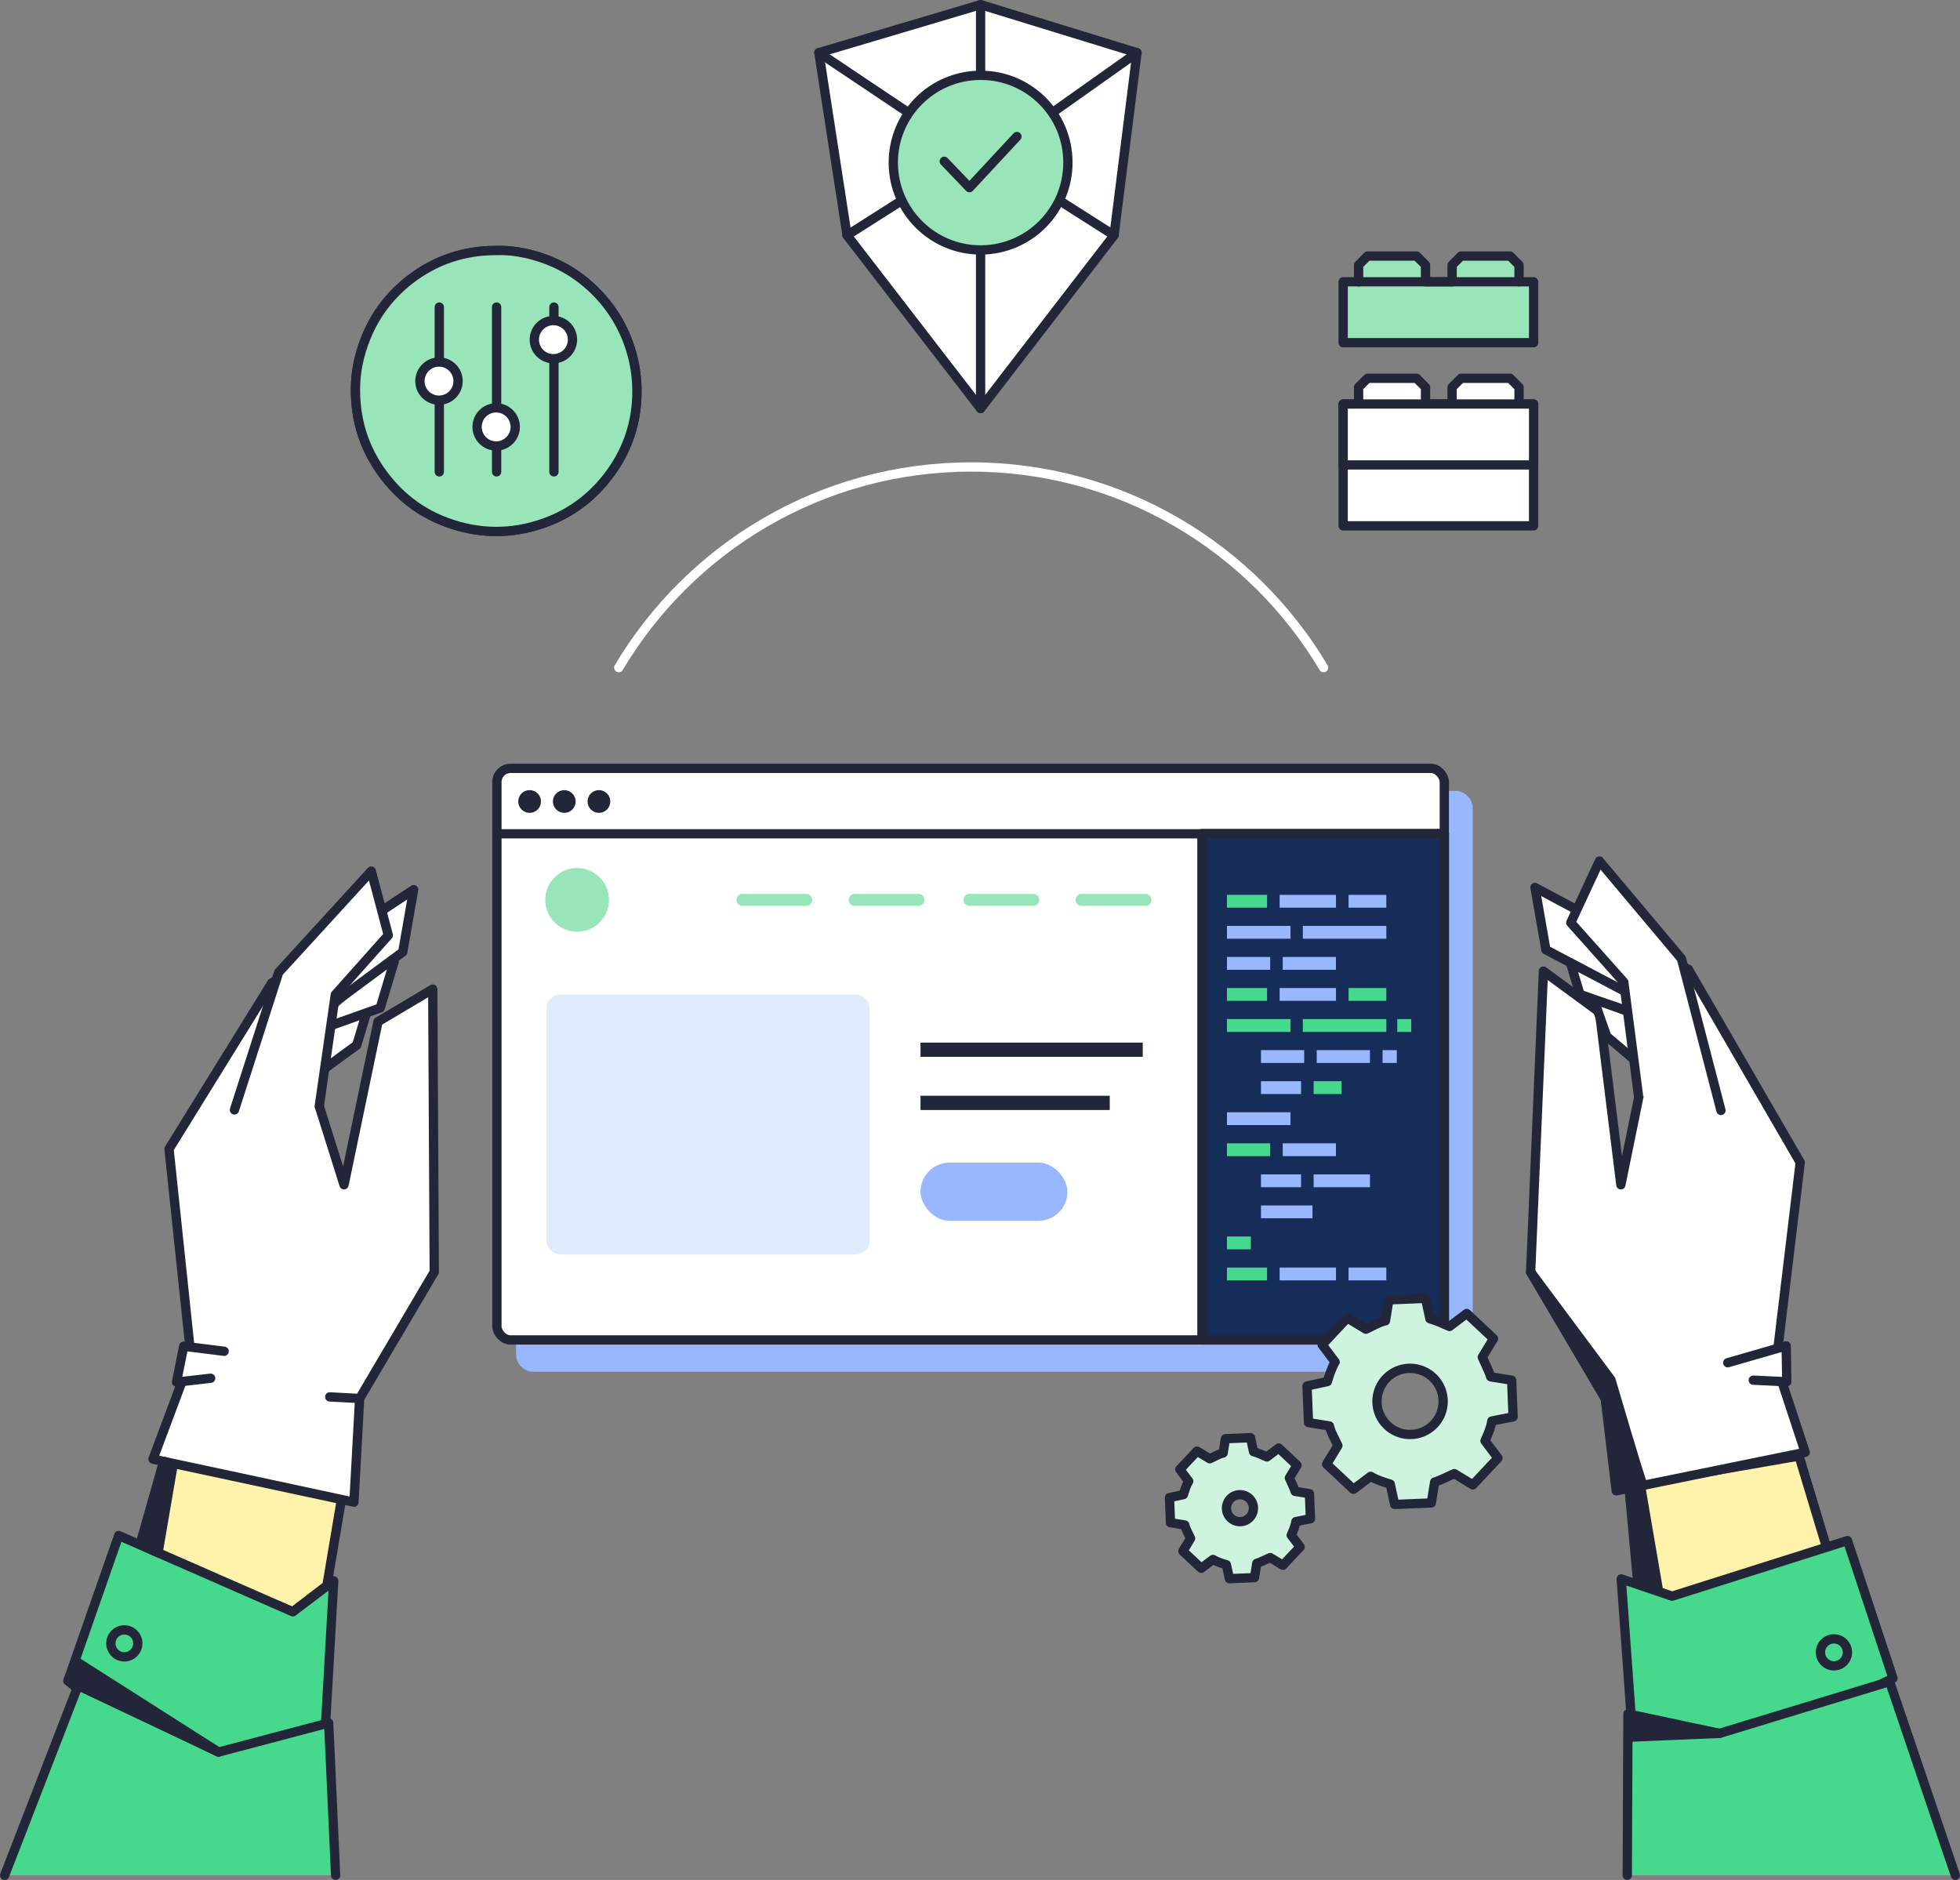 <?xml version="1.0" encoding="UTF-8"?><svg id="uuid-132d377f-9fc7-4a0a-a7ac-9736de3ae426" xmlns="http://www.w3.org/2000/svg" viewBox="0 0 421.713 404.498"><rect x="0" y="0" width="421.713" height="404.498" fill="#808080" stroke="none"/><path d="m29.987,333.124l7.641-26.314,37.3,7.132-4.595,27.22-7.325,5.638-33.021-13.676Zm363.313.786l-6.222-20.632-36.614,6.347,1.967,21.538,7.325,5.638,33.544-12.89Z" fill="#fff2aa" stroke="#232639" stroke-linecap="round" stroke-linejoin="round" stroke-width="2"/><rect x="112.03" y="171.166" width="203.839" height="122.988" rx="2.6" ry="2.6" fill="#98b7ff" stroke="#98b7ff" stroke-linecap="round" stroke-linejoin="round" stroke-width="2"/><rect x="106.917" y="165.322" width="203.839" height="122.988" rx="2.948" ry="2.948" fill="#fff" stroke="#232639" stroke-linecap="round" stroke-linejoin="round" stroke-width="2"/><path d="m120.802,213.963h63.108c1.771,0,3.207,1.311,3.207,2.928v50.097c0,1.617-1.436,2.928-3.207,2.928h-63.108c-1.771,0-3.207-1.311-3.207-2.928v-50.097c0-1.617,1.436-2.928,3.207-2.928Z" fill="#dfecfc" stroke-width="0"/><line x1="106.917" y1="179.399" x2="310.756" y2="179.399" fill="none" stroke="#232639" stroke-linecap="round" stroke-linejoin="round" stroke-width="2"/><rect x="198.054" y="250.149" width="31.62" height="12.528" rx="6.264" ry="6.264" fill="#98b7ff" stroke-width="0"/><path d="m173.482,194.904h-13.757c-.708,0-1.283-.574-1.283-1.283h0c0-.708.574-1.283,1.283-1.283h13.757c.708,0,1.283.574,1.283,1.283h0c0,.708-.574,1.283-1.283,1.283Zm25.431-1.283h0c0-.708-.574-1.283-1.283-1.283h-13.757c-.708,0-1.283.574-1.283,1.283h0c0,.708.574,1.283,1.283,1.283h13.757c.708,0,1.283-.574,1.283-1.283Zm24.693,0h0c0-.708-.574-1.283-1.283-1.283h-13.757c-.708,0-1.283.574-1.283,1.283h0c0,.708.574,1.283,1.283,1.283h13.757c.708,0,1.283-.574,1.283-1.283Zm24.148,0h0c0-.708-.574-1.283-1.283-1.283h-13.757c-.708,0-1.283.574-1.283,1.283h0c0,.708.574,1.283,1.283,1.283h13.757c.708,0,1.283-.574,1.283-1.283Zm-123.582,6.853c3.785,0,6.853-3.068,6.853-6.853s-3.068-6.853-6.853-6.853-6.853,3.068-6.853,6.853,3.068,6.853,6.853,6.853Z" fill="#98e5b9" stroke-width="0"/><path d="m25.54,330.383l37.468,16.417,8.792-6.655-1.759,30.937-24.192,15.876-31.234-25.311,10.925-31.264Zm371.966,1.097l-37.734,11.959-10.95-3.717,2.126,29.396,20.536,9.653,35.81-17.682-9.789-29.608Z" fill="#46d98d" stroke="#232639" stroke-linecap="round" stroke-linejoin="round" stroke-width="2"/><path d="m116.364,172.064c.253,1.651-1.149,3.053-2.8,2.8-1.029-.157-1.87-.998-2.027-2.027-.253-1.651,1.149-3.053,2.8-2.8,1.029.157,1.87.998,2.027,2.027Zm5.432-2.027c-1.651-.253-3.053,1.149-2.8,2.8.157,1.029.998,1.87,2.027,2.027,1.651.253,3.053-1.149,2.8-2.8-.157-1.029-.998-1.87-2.027-2.027Zm7.459,0c-1.651-.253-3.053,1.149-2.8,2.8.157,1.029.998,1.87,2.027,2.027,1.651.253,3.053-1.149,2.8-2.8-.157-1.029-.998-1.87-2.027-2.027Zm116.62,54.286h-47.821v3.069h47.821v-3.069Zm-17.026,11.445h-30.795v3.069h40.718v-3.069h-9.923Z" fill="#232639" stroke-width="0"/><rect x="258.61" y="179.358" width="52.15" height="108.951" fill="#162d59" stroke="#232639" stroke-linecap="round" stroke-linejoin="round" stroke-width="2"/><path d="m300.636,219.269h3.005v2.758h-3.005v-2.758Zm-36.645-23.973h8.626v-2.758h-8.626v2.758Zm0,77.435h8.626v2.758h-8.626v-2.758Zm0-60.145h8.626v2.758h-8.626v-2.758Zm26.161,0h8.127v2.758h-8.127v-2.758Zm-26.161,6.683h13.673v2.758h-13.673v-2.758Zm16.326,0h17.963v2.758h-17.963v-2.758Zm2.325,13.366h5.998v2.758h-5.998v-2.758Zm-18.651,13.366h9.296v2.758h-9.296v-2.758Zm0,20.048h5.142v2.758h-5.142v-2.758Z" fill="#46d98d" stroke-width="0"/><path d="m297.472,225.952h3.066v2.758h-3.066v-2.758Zm-7.319-30.656h8.127v-2.758h-8.127v2.758Zm-14.829-2.758h12.123v2.758h-12.123v-2.758Zm.663,13.366h11.453v2.758h-11.453v-2.758Zm-11.995,0h9.296v2.758h-9.296v-2.758Zm0-6.683h13.673v2.758h-13.673v-2.758Zm16.326,0h17.963v2.758h-17.963v-2.758Zm9.835,73.51h8.127v2.758h-8.127v-2.758Zm-14.829,0h12.123v2.758h-12.123v-2.758Zm0-60.145h12.123v2.758h-12.123v-2.758Zm7.982,13.366h11.453v2.758h-11.453v-2.758Zm-11.995,0h9.296v2.758h-9.296v-2.758Zm0,6.683h8.626v2.758h-8.626v-2.758Zm4.675,13.366h11.453v2.758h-11.453v-2.758Zm-11.995-6.683h13.673v2.758h-13.673v-2.758Zm7.319,13.366h8.626v2.758h-8.626v-2.758Zm11.332,0h12.123v2.758h-12.123v-2.758Zm-11.332,6.683h11.086v2.758h-11.086v-2.758Z" fill="#98b7ff" stroke-width="0"/><path d="m133.13,143.644c15.367-25.847,43.573-43.168,75.824-43.168s60.457,17.321,75.824,43.168" fill="none" stroke="#fff" stroke-linecap="round" stroke-linejoin="round" stroke-width="2"/><path id="uuid-e4215530-a509-4552-8dfe-876b466809db" d="m176.192,11.34L210.985,1l33.65,10.34-4.937,39.285-28.714,37.273-28.734-37.271-6.059-39.287h0Z" fill="#fff" stroke="#232639" stroke-linecap="round" stroke-linejoin="round" stroke-width="2"/><path d="m227.854,43.09l11.845,7.537m-63.507-39.287l19.326,12.94m-13.267,26.347l11.862-7.537m50.522-31.75l-18.214,12.897m-15.437,29.303v34.361m0-86.9v15.207" fill="none" stroke="#232639" stroke-linecap="round" stroke-linejoin="round" stroke-width="2"/><path id="uuid-b78792cd-f1d7-496d-9b9c-a7f874aa16b9" d="m229.769,34.873c.066,10.374-8.291,18.837-18.665,18.903-10.374.066-18.837-8.291-18.903-18.665-.066-10.374,8.291-18.837,18.665-18.903h.118c10.342-.032,18.751,8.324,18.785,18.666h0Z" fill="#98e5b9" stroke="#232639" stroke-linecap="round" stroke-linejoin="round" stroke-width="2"/><polyline id="uuid-b6f09b14-0add-4844-98f7-0b409f932738" points="218.802 29.372 208.586 40.374 203.168 34.711" fill="none" stroke="#232639" stroke-linecap="round" stroke-linejoin="round" stroke-width="2"/><path d="m106.766,53.901c-6.89-.02-13.124,2.063-18.54,6.254-4.236,3.278-7.441,7.422-9.481,12.476-1.487,3.683-2.284,7.443-2.266,11.386.029,6.251,1.735,11.982,5.316,17.151,4.212,6.08,9.845,10.114,16.975,12.08,6.21,1.712,12.369,1.409,18.379-.746,5.924-2.123,10.737-5.857,14.391-10.992,3.118-4.382,4.946-9.306,5.395-14.653.333-3.962-.07-7.887-1.277-11.73-1.677-5.342-4.605-9.847-8.733-13.578-4.024-3.637-8.762-5.946-14.037-7.081-1.966-.423-3.997-.645-6.034-.567" fill="#fff" stroke="#232639" stroke-linecap="round" stroke-linejoin="round" stroke-width="2"/><path d="m106.766,53.901c-6.89-.02-13.124,2.063-18.54,6.254-4.236,3.278-7.441,7.422-9.481,12.476-1.487,3.683-2.284,7.443-2.266,11.386.029,6.251,1.735,11.982,5.316,17.151,4.212,6.08,9.845,10.114,16.975,12.08,6.21,1.712,12.369,1.409,18.379-.746,5.924-2.123,10.737-5.857,14.391-10.992,3.118-4.382,4.946-9.306,5.395-14.653.333-3.962-.07-7.887-1.277-11.73-1.677-5.342-4.605-9.847-8.733-13.578-4.024-3.637-8.762-5.946-14.037-7.081-1.966-.423-3.997-.645-6.034-.567" fill="#98e5b9" stroke="#232639" stroke-linecap="round" stroke-linejoin="round" stroke-width="2"/><path d="m94.52,86.069v15.46m0-35.46v11.871m12.331,17.975v5.613m0-35.46v21.717m12.331-10.644v24.386m0-35.46v2.853" fill="#fff" stroke="#232639" stroke-linecap="round" stroke-linejoin="round" stroke-width="2"/><path d="m98.56,81.998c0,2.267-1.838,4.105-4.105,4.105s-4.105-1.838-4.105-4.105,1.838-4.105,4.105-4.105,4.105,1.838,4.105,4.105Zm8.193,5.753c-2.267,0-4.105,1.838-4.105,4.105s1.838,4.105,4.105,4.105,4.105-1.838,4.105-4.105-1.838-4.105-4.105-4.105Zm12.317-18.779c-2.267,0-4.105,1.838-4.105,4.105s1.838,4.105,4.105,4.105,4.105-1.838,4.105-4.105-1.838-4.105-4.105-4.105Z" fill="#fff" stroke="#232639" stroke-linecap="round" stroke-linejoin="round" stroke-width="2"/><path d="m32.918,313.944l8.176-21.87-4.728-44.861,22.083-35.675,3.647-1.773,6.493,3.974.105,24.261,5.326,16.923,7.313-35.099,11.777-7.003.325,60.859-16.055,27.223-1.228,22.305-43.233-9.264Zm355.489-1.452l-6.271-19.04,5.198-43.338-24.032-41.503-3.647-1.773-6.493,3.974-.522,25.037-3.895,19.073-4.597-37.114-12.065-8.862-2.752,64.733,16.055,27.223,2.359,19.869,40.664-8.281Z" fill="#fff" stroke="#232639" stroke-linecap="round" stroke-linejoin="round" stroke-width="2"/><path d="m83.081,207.475l1.723-.584-2.995,9.98-15.672,5.585m-3.575,12.779l14.192-10.362,2.101-6.949-12.718,4.532m2.863-4.567l17.651-13.054,2.346-13.406-30.549,20.109" fill="#fff" stroke="#232639" stroke-linecap="round" stroke-linejoin="round" stroke-width="2"/><polyline points="68.694 238 72.146 214.021 83.547 201.236 79.882 187.426 59.96 209.209 50.442 238.815" fill="#fff" stroke="#232639" stroke-linecap="round" stroke-linejoin="round" stroke-width="2"/><line x1="70.947" y1="300.562" x2="77.38" y2="300.903" fill="#fff" stroke="#232639" stroke-linecap="round" stroke-linejoin="round" stroke-width="2"/><polyline points="48.227 290.744 39.523 289.656 37.979 297.388 45.325 296.546" fill="#fff" stroke="#232639" stroke-linecap="round" stroke-linejoin="round" stroke-width="2"/><path d="m355.613,219.529l-15.672-5.585-2.995-9.98,14.159,5.221m6.366,10.816l-14.576-5.005,2.82,8.014,14.487,12.224" fill="#fff" stroke="#232639" stroke-linecap="round" stroke-linejoin="round" stroke-width="2"/><polyline points="363.302 208.611 330.27 190.954 332.616 204.36 352.75 214.962" fill="#fff" stroke="#232639" stroke-linecap="round" stroke-linejoin="round" stroke-width="2"/><polyline points="352.519 235.608 349.369 211.308 337.968 198.522 344.133 185.274 361.791 206.282 370.281 238.924" fill="#fff" stroke="#232639" stroke-linecap="round" stroke-linejoin="round" stroke-width="2"/><path d="m1,403.498l15.957-41.201,30.048,14.687,23.713-6.26,1.492,32.775m348.503,0l-14.144-41.685-36.613,11.152-19.685-4.206-.147,34.739" fill="#46d98d" stroke="#232639" stroke-linecap="round" stroke-linejoin="round" stroke-width="2"/><polyline points="371.74 293.21 384.312 289.583 384.444 297.303 377.239 296.96" fill="#fff" stroke="#232639" stroke-linecap="round" stroke-linejoin="round" stroke-width="2"/><path d="m16.397,357.485l30.625,19.498-32.407-15.337,1.782-4.161Zm13.737-25.168l3.872,1.775,3.26-19.062-2.055-.604-5.077,17.891Zm320.239,41.464l19.584-.816-19.584-3.717v4.533Zm6.377-32.035l-3.868-22.606-2.418.484,2.176,20.551,4.11,1.572Zm-3.385-22.606c-.605-1.261-6.759-22.261-6.759-22.261l-17.276-23.199,16.055,27.223,2.722,19.506,5.259-1.269Z" fill="#232639" stroke="#232639" stroke-linecap="round" stroke-linejoin="round" stroke-width="2"/><path d="m29.65,353.593c0,1.602-1.299,2.901-2.901,2.901s-2.901-1.299-2.901-2.901,1.299-2.901,2.901-2.901,2.901,1.299,2.901,2.901Zm364.943-.967c-1.602,0-2.901,1.299-2.901,2.901s1.299,2.901,2.901,2.901,2.901-1.299,2.901-2.901-1.299-2.901-2.901-2.901Z" fill="#46d98d" stroke="#232639" stroke-linecap="round" stroke-linejoin="round" stroke-width="2"/><path d="m326.834,60.631v-3.61c-.753-.753-1.175-1.175-1.928-1.928h-10.542c-.753.753-1.175,1.175-1.928,1.928v3.61h-5.722v-3.61c-.753-.753-1.175-1.175-1.928-1.928h-10.542c-.753.753-1.175,1.175-1.928,1.928v3.61h-3.322v13.105h40.977v-13.105h-3.138Z" fill="#98e5b9" stroke="#232639" stroke-linecap="round" stroke-linejoin="round" stroke-width="2"/><line x1="292.318" y1="60.631" x2="326.834" y2="60.631" fill="#98e5b9" stroke="#232639" stroke-linecap="round" stroke-linejoin="round" stroke-width="2"/><path d="m326.834,86.931v-3.61c-.753-.753-1.175-1.175-1.928-1.928h-10.542c-.753.753-1.175,1.175-1.928,1.928v3.61h-5.722v-3.61c-.753-.753-1.175-1.175-1.928-1.928h-10.542c-.753.753-1.175,1.175-1.928,1.928v3.61h-3.322v26.213h40.977v-26.213h-3.138Z" fill="#fff" stroke="#232639" stroke-linecap="round" stroke-linejoin="round" stroke-width="2"/><rect x="288.995" y="86.931" width="40.977" height="13.105" fill="#fff" stroke="#232639" stroke-linecap="round" stroke-linejoin="round" stroke-width="2"/><path d="m320.991,305.744l4.57-.895-.319-7.882-4.498-.724c-.417-1.354-1.21-2.819-1.816-4.229l2.418-3.994-5.769-5.406-3.7,2.793c-1.45-.637-2.712-1.217-4.218-1.665l-.95-4.381-7.882.319-.724,4.498c-1.542.361-2.819,1.21-4.229,1.816l-3.994-2.418-5.406,5.769,2.793,3.7c-.825,1.394-1.273,2.9-1.665,4.218l-4.381.95.319,7.882,4.498.724c.361,1.542,1.21,2.819,1.816,4.229l-2.418,3.994,5.769,5.405,3.7-2.793c1.394.825,2.712,1.217,4.218,1.665l.95,4.382,7.882-.319.724-4.498c1.354-.417,2.819-1.21,4.229-1.815l3.994,2.418,5.406-5.769-2.793-3.7c.636-1.45,1.217-2.712,1.477-4.274Zm-19.632,2.614c-3.77-1.122-5.917-5.088-4.795-8.859,1.122-3.77,5.088-5.917,8.858-4.795,3.77,1.122,5.917,5.088,4.795,8.859s-5.088,5.917-8.858,4.795Zm-22.53,19.028l3.126-.612-.218-5.391-3.077-.495c-.285-.926-.828-1.928-1.242-2.893l1.654-2.732-3.946-3.697-2.531,1.91c-.992-.435-1.855-.832-2.885-1.139l-.65-2.997-5.392.218-.495,3.077c-1.055.247-1.928.828-2.893,1.242l-2.732-1.654-3.697,3.946,1.91,2.531c-.564.954-.871,1.984-1.139,2.885l-2.997.65.218,5.392,3.077.495c.247,1.055.828,1.928,1.242,2.893l-1.654,2.732,3.946,3.697,2.531-1.91c.954.564,1.855.832,2.885,1.139l.65,2.997,5.392-.218.495-3.077c.926-.285,1.928-.828,2.893-1.242l2.732,1.654,3.697-3.946-1.91-2.531c.435-.992.832-1.855,1.01-2.923Zm-12.866-.103c-1.535-.457-2.409-2.071-1.952-3.606s2.071-2.409,3.606-1.952,2.409,2.071,1.952,3.606-2.071,2.409-3.606,1.952Z" fill="#cef4e0" stroke="#232639" stroke-linecap="round" stroke-linejoin="round" stroke-width="2"/></svg>